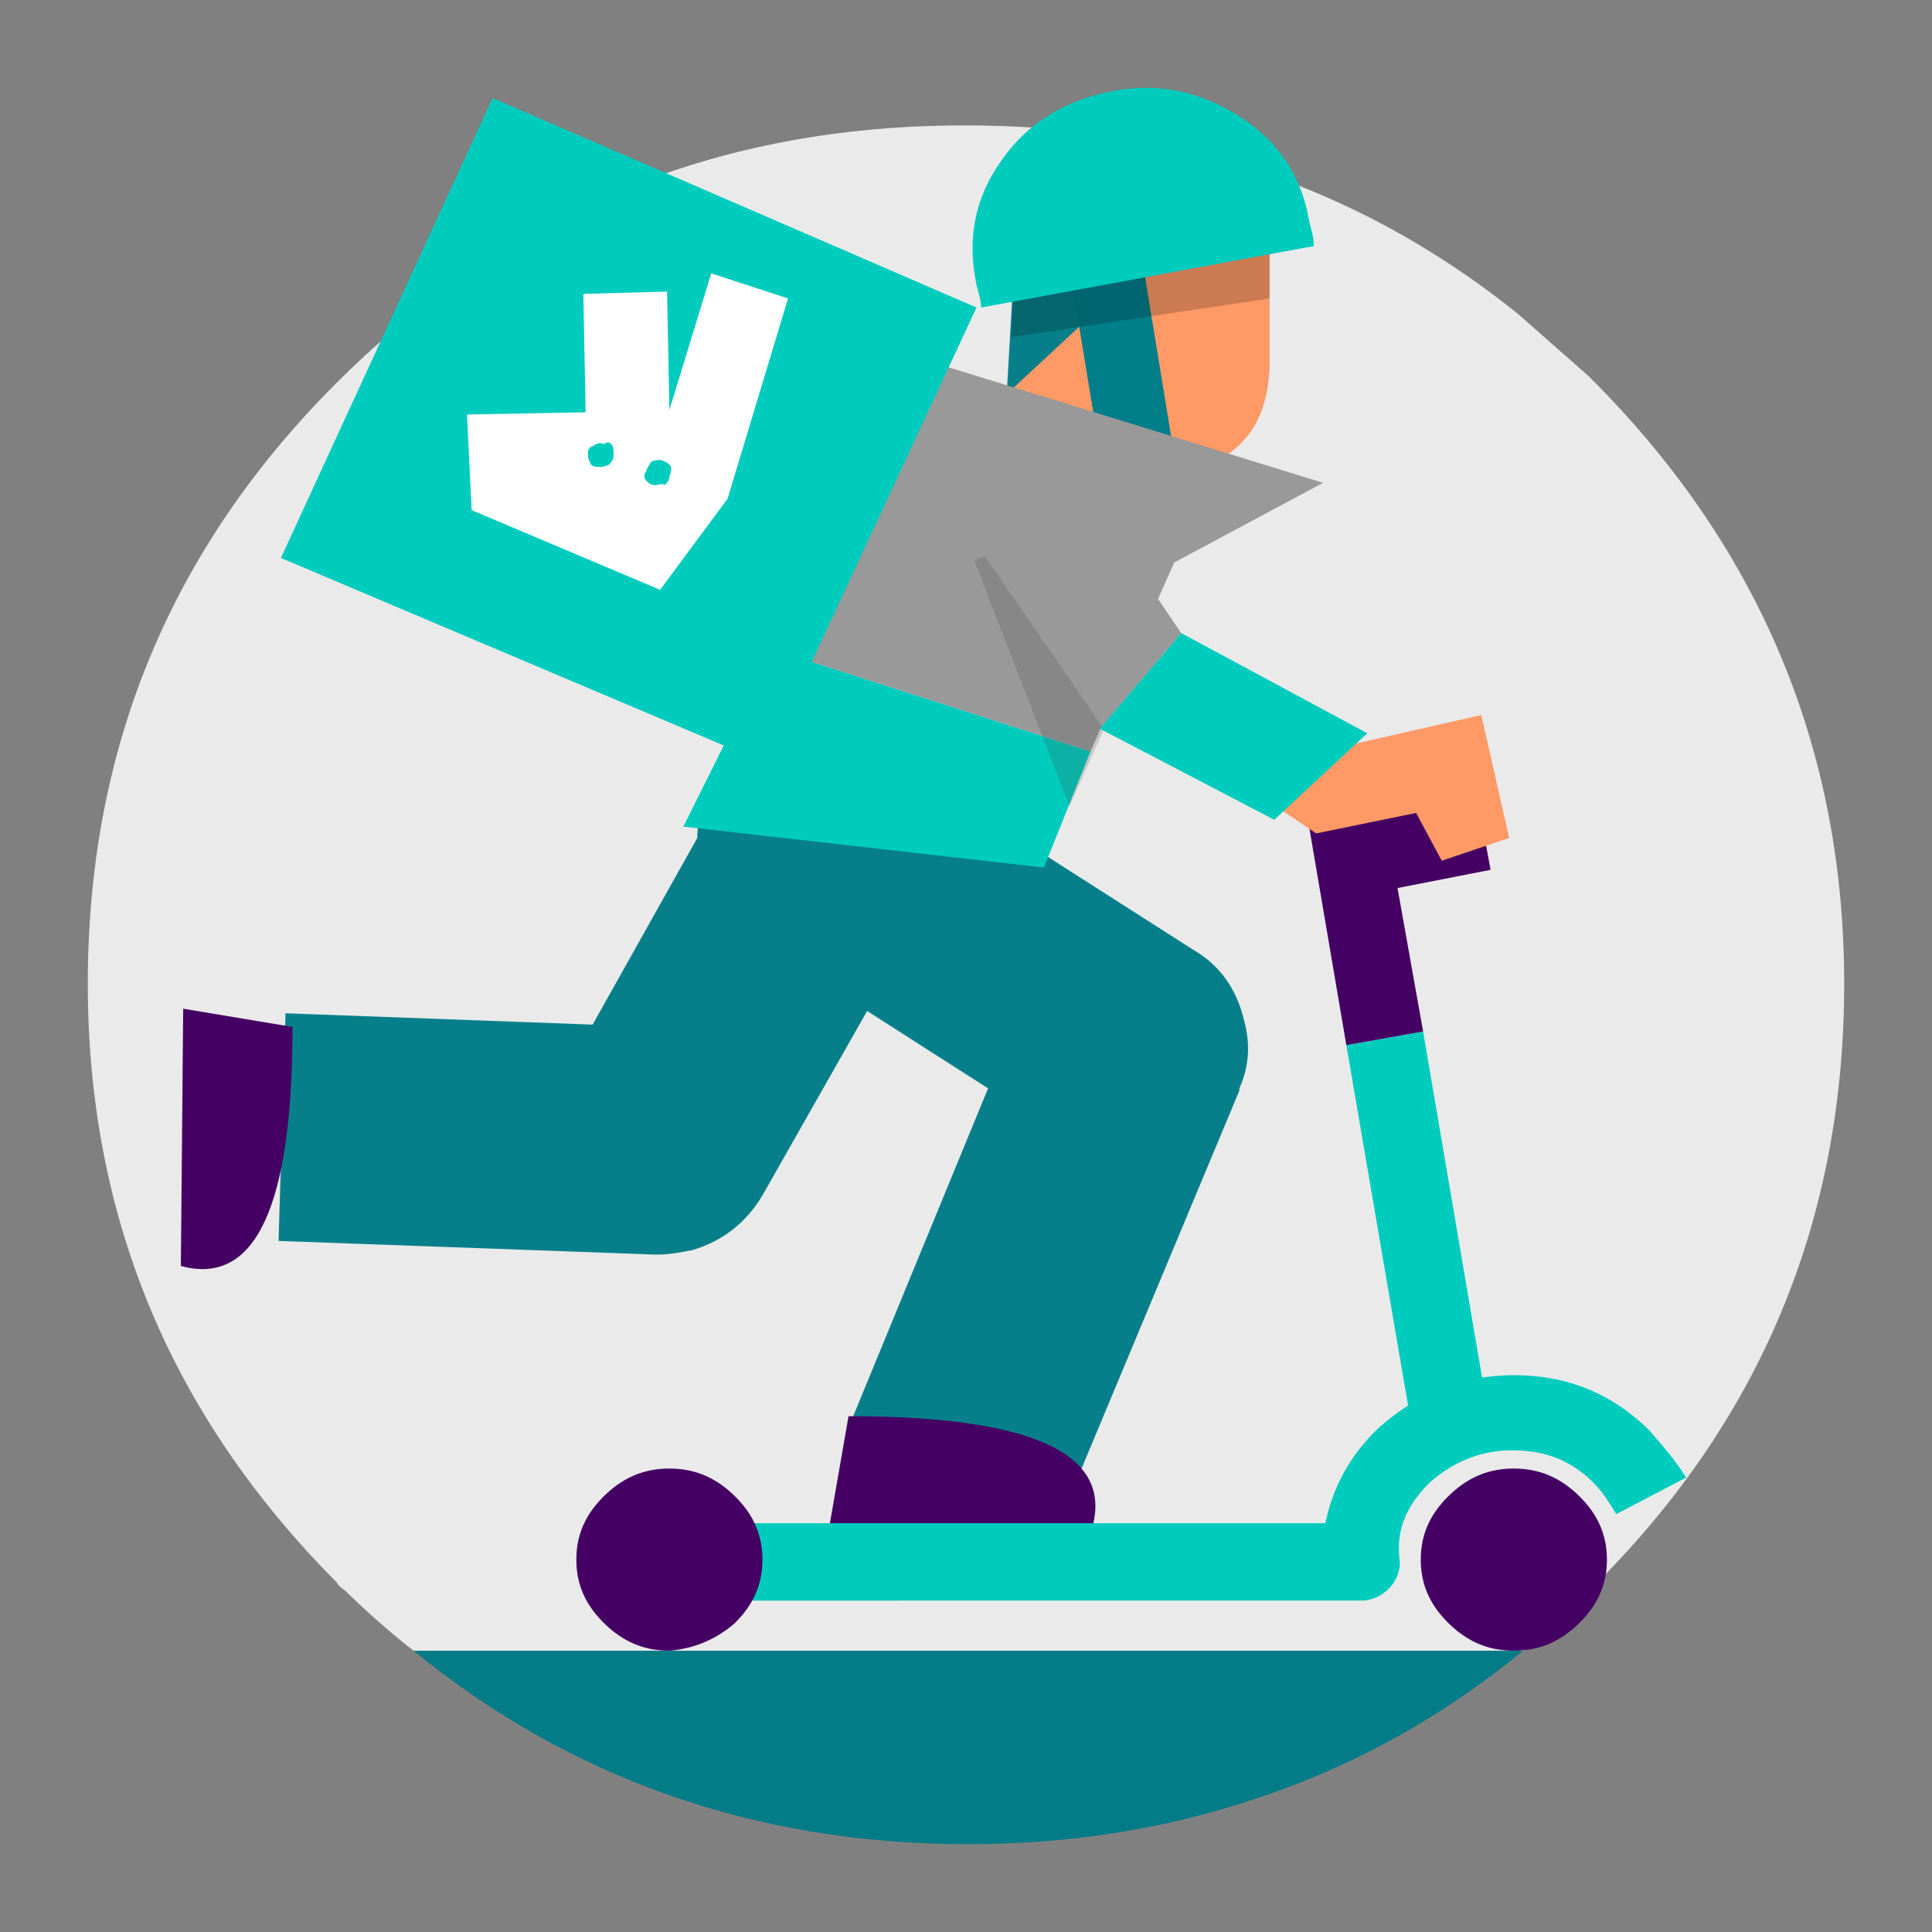 <svg xmlns="http://www.w3.org/2000/svg" width="88" height="88" fill="none" viewBox="0 0 88 88"><rect x="0" y="0" width="88" height="88" fill="#808080" stroke="none"/><path fill="#017C88" fill-opacity=".977" d="M44.053 84c4.45 0 8.583-0.622 12.503-1.867 4.663-1.451 8.901-3.732 12.822-6.947H18.834C25.934 80.993 34.411 84 44.053 84z"/><path fill="#EAEAEA" d="M84 44.804c0-10.784-3.92-20.012-11.656-27.685l-3.178-2.8C61.96 8.512 53.589 5.713 43.947 5.713c-6.146 0-11.762 1.14-16.954 3.525-4.132 1.867-7.947 4.563-11.337 7.88C7.815 24.793 4 34.02 4 44.805c0 10.68 3.815 19.702 11.338 27.271 0.106 0.208 0.318 0.311 0.424 0.415a37.7 37.7 0 0 0 3.072 2.696h50.543c1.06-0.83 2.014-1.763 2.967-2.696C80.185 64.817 84 55.588 84 44.805z"/><path fill="#067F8A" d="M43.84 35.057c-0.423-1.348-1.27-2.385-2.542-3.007-1.272-0.725-2.65-0.933-4.027-0.518-1.377 0.415-2.437 1.244-3.178 2.488v0.104c-0.53 0.311-0.954 0.622-1.272 1.14-0.636 0.934-1.06 1.867-1.06 2.904l-4.768 8.503-13.987-0.518-0.318 10.369 17.166 0.622h0.106c0.53 0 1.06-0.104 1.59-0.208 1.377-0.414 2.436-1.244 3.178-2.488l4.768-8.4 5.51 3.526-6.357 15.45 9.748 3.94 8.053-19.286v-0.104c0.424-0.933 0.53-1.97 0.212-3.11-0.318-1.349-1.06-2.49-2.331-3.215l-10.384-6.636c0.106-0.519 0.106-1.037-0.106-1.556z"/><path fill="#450064" d="M37.801 69.38l11.974 0.103c0.848-3.318-2.861-4.977-11.126-4.977l-0.848 4.873zM13.324 46.775l-4.98-0.83-0.106 11.717c3.391 0.934 5.086-2.696 5.086-10.887z"/><path fill="#00CCBE" d="M64.821 46.982l-3.496 0.622 3.178 18.561L68 65.646l-3.179-18.664z"/><path fill="#440063" d="M64.821 46.982l-1.166-6.533 4.239-0.83-0.636-3.421-7.63 1.452 1.696 9.954 3.497-0.622z"/><path fill="#00CCBE" d="M65.14 67.513c1.059-0.933 2.33-1.452 3.708-1.452 1.483 0 2.649 0.415 3.709 1.452 0.423 0.415 0.741 0.933 1.06 1.452l3.178-1.66c-0.424-0.725-1.06-1.451-1.695-2.177-1.696-1.659-3.71-2.489-6.146-2.489-2.331 0-4.45 0.83-6.252 2.49-1.271 1.243-2.013 2.695-2.331 4.25H30.596v3.526H61.96a1.774 1.774 0 0 0 1.272-0.519 1.7 1.7 0 0 0 0.53-1.244c-0.212-1.451 0.318-2.592 1.377-3.629z"/><path fill="#450064" d="M65.987 73.942c0.848 0.83 1.801 1.244 2.967 1.244 1.165 0 2.119-0.415 2.967-1.244 0.847-0.83 1.271-1.763 1.271-2.903 0-1.141-0.424-2.074-1.271-2.904-0.848-0.83-1.802-1.244-2.967-1.244-1.166 0-2.12 0.415-2.967 1.244-0.848 0.83-1.272 1.763-1.272 2.903 0 1.141 0.424 2.074 1.272 2.904zM33.457 73.942c0.847-0.83 1.271-1.763 1.271-2.903 0-1.141-0.424-2.074-1.271-2.904-0.848-0.83-1.802-1.244-2.967-1.244-1.166 0-2.12 0.415-2.967 1.244-0.848 0.83-1.271 1.763-1.271 2.903 0 1.141 0.423 2.074 1.271 2.904 0.848 0.83 1.801 1.244 2.967 1.244a5.083 5.083 0 0 0 2.967-1.244z"/><path fill="#F96" fill-rule="evenodd" d="M57.828 10.068v6.636c-0.106 3.007-1.696 4.562-4.769 4.977l-6.887-3.007 1.59 1.244-2.014-0.726-0.212-0.414 0.318-0.104 0.424-8.088 11.55-0.518z" clip-rule="evenodd"/><path fill="#067F8A" d="M45.855 17.948l8.264-7.673-7.84 0.311-0.425 7.362z"/><path fill="#007E8A" d="M53.59 21.37L51.788 10.38l-3.285 0.518 1.802 10.992 3.285-0.519z"/><path fill="#000" fill-opacity=".2" d="M57.828 10.068l-11.55 0.518-0.212 4.77 11.762-1.763v-3.525z"/><path fill="#00CCBE" d="M56.45 5.298c-1.801-1.14-3.708-1.556-5.828-1.14-2.119 0.414-3.814 1.45-4.98 3.11-1.271 1.763-1.59 3.63-1.165 5.703 0.106 0.415 0.212 0.726 0.212 1.037l15.152-2.8c0-0.415-0.106-0.726-0.212-1.14-0.318-1.97-1.377-3.63-3.179-4.77zM47.55 39.516l2.119-5.288-14.516-4.666-4.027 8.088 16.424 1.866z"/><path fill="#999" d="M60.265 21.992L42.782 16.6l-7.63 12.962 14.517 4.666 3.815-8.607 6.78-3.629z"/><path fill="#424242" fill-opacity=".2" d="M44.37 25.518l4.345 11.199 3.39-7.57-3.814-5.081-3.92 1.452z"/><path fill="#F96" d="M68.742 38.168l-1.272-5.6-5.934 1.349-3.39-1.66-1.272 3.63 3.073 2.074 4.556-0.933 1.166 2.177 3.073-1.037z"/><path fill="#999" d="M53.801 28.836l-6.252-9.229-4.132 3.63 6.781 9.85 3.603-4.251z"/><path fill="#00CCBE" d="M50.093 33.191l7.947 4.148 4.238-3.94-8.477-4.563-3.708 4.355zM34.835 34.746l9.642-20.738-22.04-9.54-9.642 20.946 22.04 9.332z"/><path fill="#fff" fill-rule="evenodd" d="M30.49 18.674l-0.106-5.392-3.814 0.104 0.105 5.392-5.404 0.104 0.212 4.354 8.583 3.63 3.073-4.148 2.755-9.125-3.497-1.14-1.907 6.221zm-2.649 1.556c0.106 0.103 0.106 0.31 0.106 0.518 0 0.207-0.106 0.311-0.212 0.415-0.212 0.103-0.318 0.103-0.53 0.103-0.212 0-0.317-0.103-0.317-0.207-0.107-0.104-0.107-0.311-0.107-0.415 0-0.207 0.107-0.31 0.212-0.31 0.106-0.104 0.318-0.208 0.53-0.104 0.106-0.104 0.212-0.104 0.318 0zm1.59 1.659c0.105 0.103 0.211 0.207 0.423 0.207a0.605 0.605 0 0 0 0.12-0.02c0.105-0.024 0.23-0.052 0.304 0.02 0.106-0.104 0.212-0.207 0.212-0.415 0.106-0.207 0.106-0.415 0-0.518-0.106-0.104-0.318-0.208-0.424-0.208-0.106 0-0.318 0-0.424 0.104a2.403 2.403 0 0 1-0.115 0.198c-0.056 0.089-0.097 0.153-0.097 0.217a0.31 0.31 0 0 0 0 0.415z" clip-rule="evenodd"/></svg>